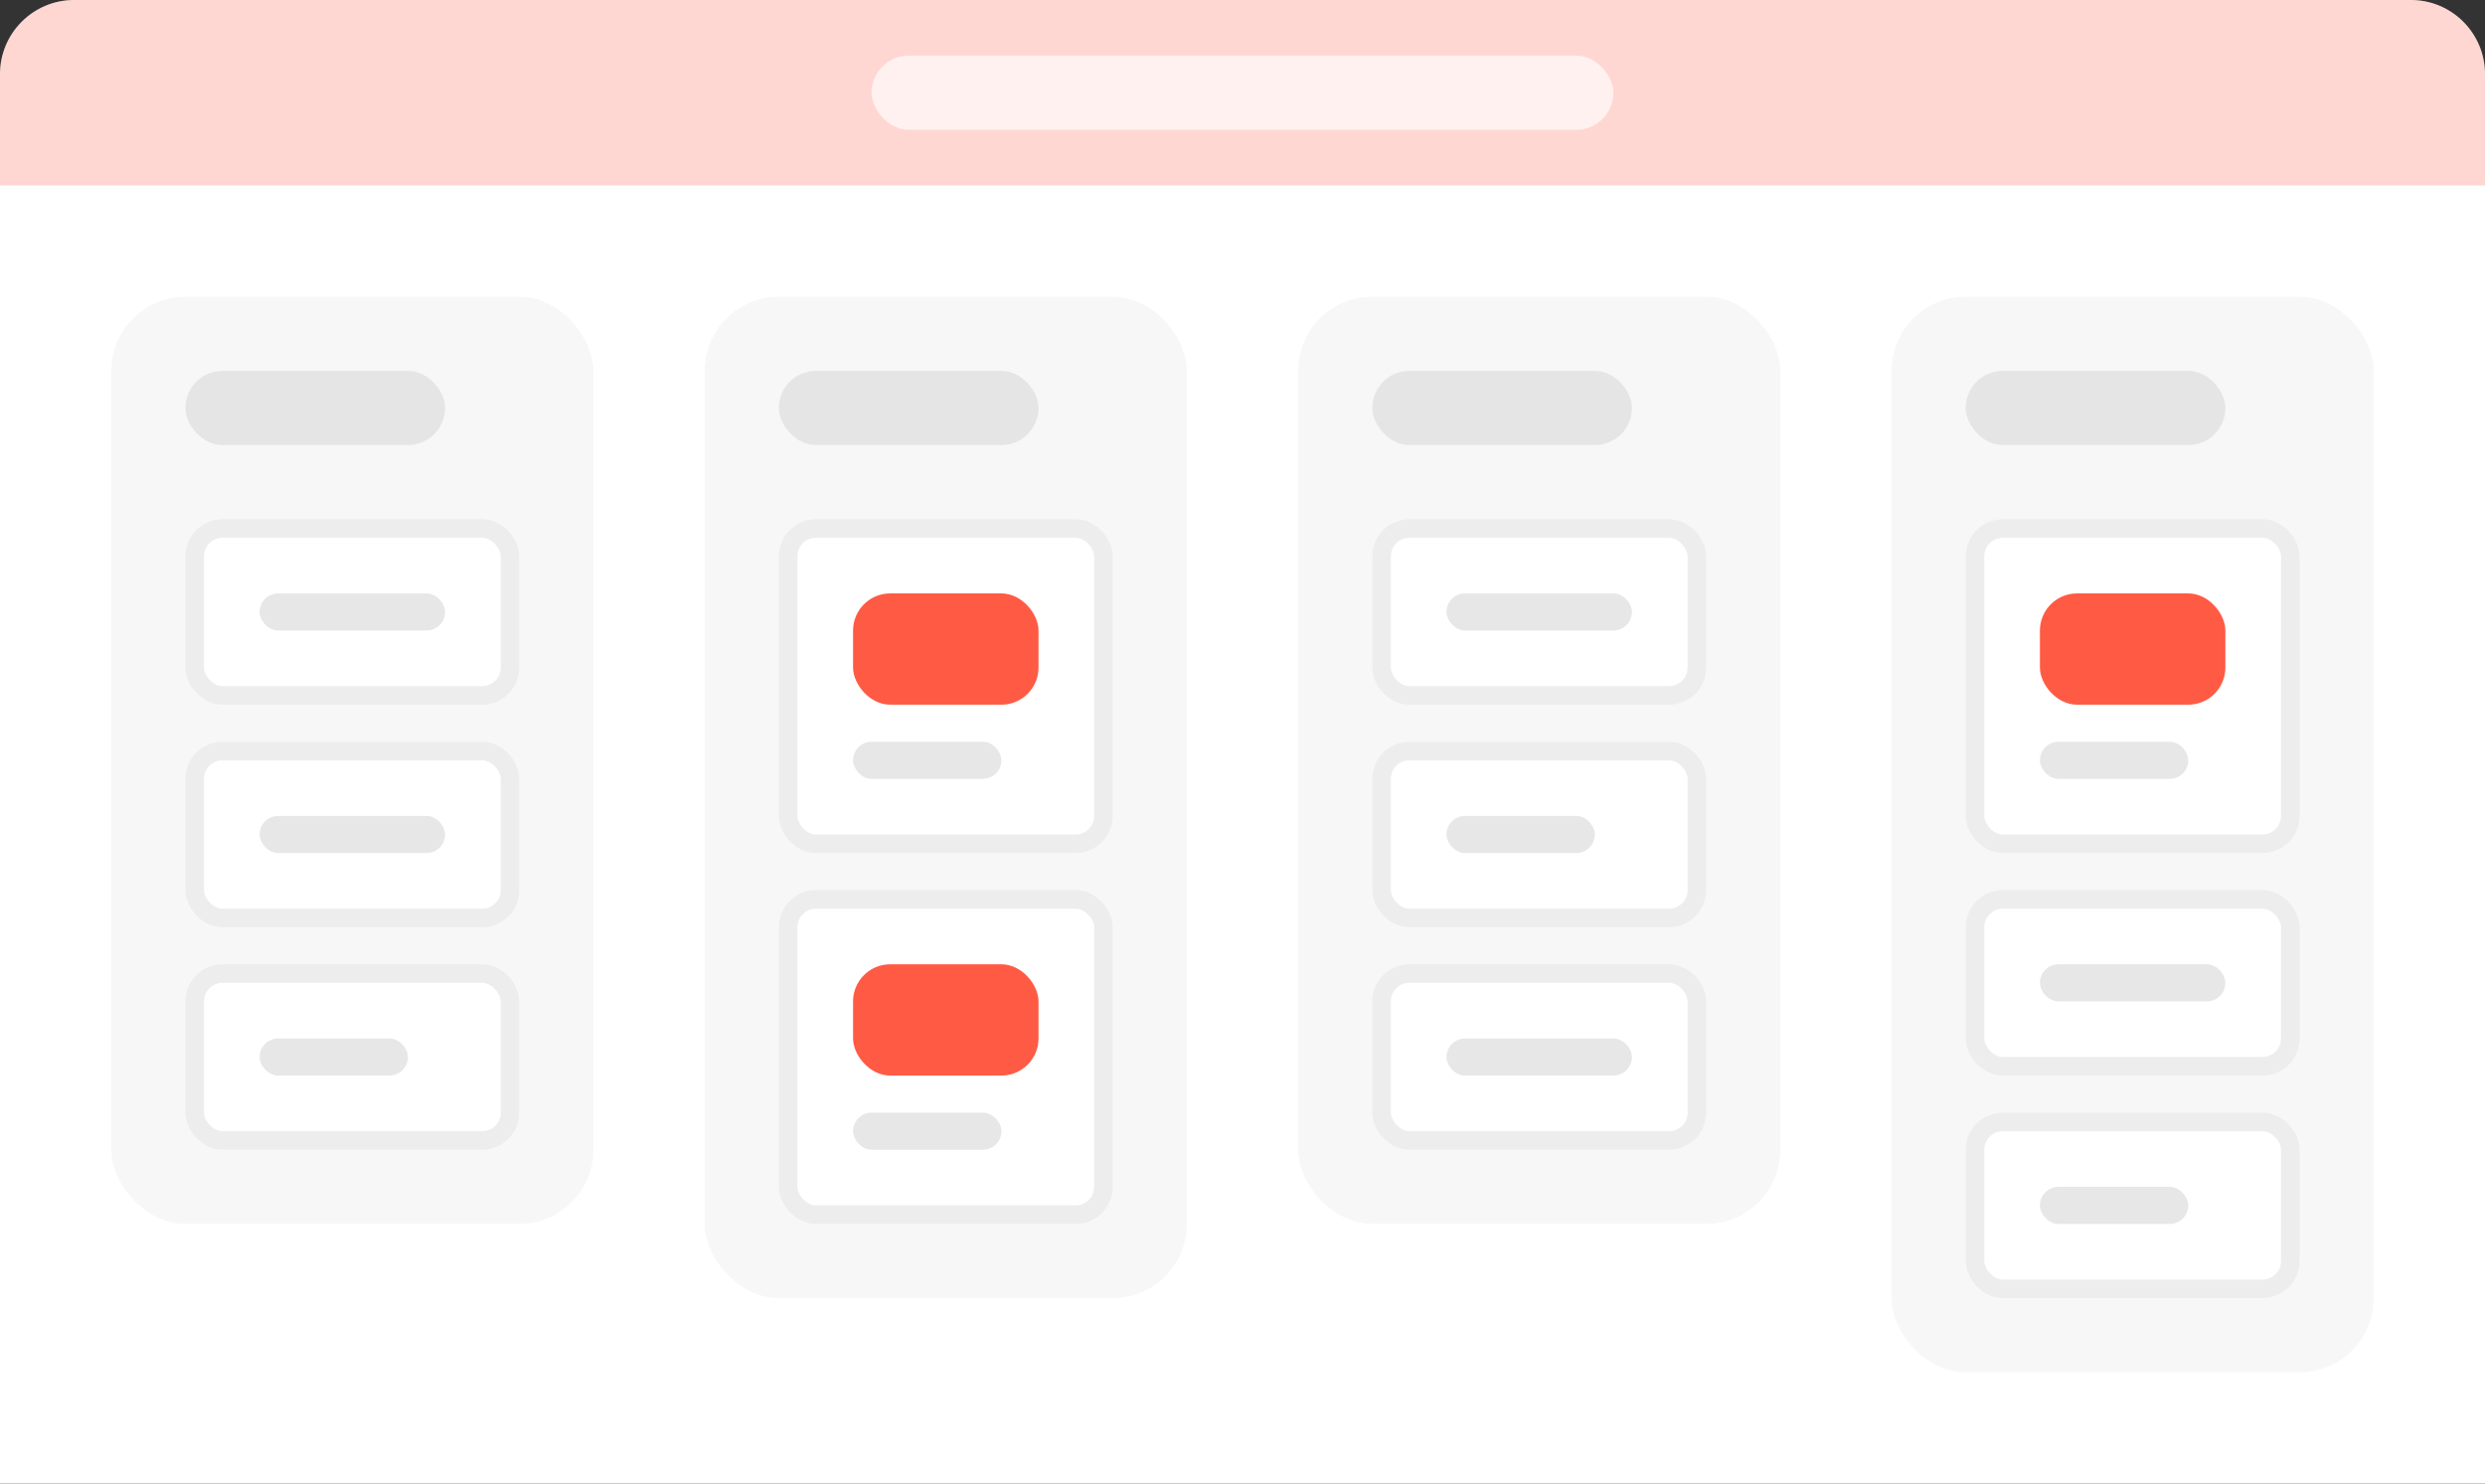 <svg viewBox="0 0 134 80" fill="none" xmlns="http://www.w3.org/2000/svg">
<rect x="0" y="0" width="134" height="80" fill="#333333" stroke="none"/>
<path d="M0 4C0 1.791 1.791 0 4 0H130C132.209 0 134 1.791 134 4V80H0V4Z" fill="white"/>
<rect x="6" y="16" width="26" height="50" rx="4" fill="#F7F7F7"/>
<rect x="10.5" y="28.5" width="17" height="9" rx="1.5" fill="white" stroke="#EDEDED"/>
<rect opacity="0.24" x="14" y="32" width="10" height="2" rx="1" fill="#9C9C9F"/>
<rect x="10.5" y="40.5" width="17" height="9" rx="1.5" fill="white" stroke="#EDEDED"/>
<rect opacity="0.24" x="14" y="44" width="10" height="2" rx="1" fill="#9C9C9F"/>
<rect x="10.5" y="52.5" width="17" height="9" rx="1.5" fill="white" stroke="#EDEDED"/>
<rect opacity="0.24" x="14" y="56" width="8" height="2" rx="1" fill="#9C9C9F"/>
<rect opacity="0.2" x="10" y="20" width="14" height="4" rx="2" fill="#9C9C9F"/>
<rect x="38" y="16" width="26" height="54" rx="4" fill="#F7F7F7"/>
<rect x="42.5" y="28.5" width="17" height="17" rx="1.5" fill="white" stroke="#EDEDED"/>
<rect opacity="0.24" x="46" y="40" width="8" height="2" rx="1" fill="#9C9C9F"/>
<rect x="46" y="32" width="10" height="6" rx="2" fill="#FF5A44"/>
<rect x="42.5" y="48.5" width="17" height="17" rx="1.5" fill="white" stroke="#EDEDED"/>
<rect opacity="0.24" x="46" y="60" width="8" height="2" rx="1" fill="#9C9C9F"/>
<rect x="46" y="52" width="10" height="6" rx="2" fill="#FF5A44"/>
<rect opacity="0.2" x="42" y="20" width="14" height="4" rx="2" fill="#9C9C9F"/>
<rect x="70" y="16" width="26" height="50" rx="4" fill="#F7F7F7"/>
<rect x="74.5" y="28.5" width="17" height="9" rx="1.5" fill="white" stroke="#EDEDED"/>
<rect opacity="0.24" x="78" y="32" width="10" height="2" rx="1" fill="#9C9C9F"/>
<rect x="74.5" y="40.5" width="17" height="9" rx="1.5" fill="white" stroke="#EDEDED"/>
<rect opacity="0.24" x="78" y="44" width="8" height="2" rx="1" fill="#9C9C9F"/>
<rect x="74.5" y="52.5" width="17" height="9" rx="1.5" fill="white" stroke="#EDEDED"/>
<rect opacity="0.24" x="78" y="56" width="10" height="2" rx="1" fill="#9C9C9F"/>
<rect opacity="0.2" x="74" y="20" width="14" height="4" rx="2" fill="#9C9C9F"/>
<rect x="102" y="16" width="26" height="58" rx="4" fill="#F7F7F7"/>
<rect x="106.5" y="28.5" width="17" height="17" rx="1.5" fill="white" stroke="#EDEDED"/>
<rect opacity="0.24" x="110" y="40" width="8" height="2" rx="1" fill="#9C9C9F"/>
<rect x="110" y="32" width="10" height="6" rx="2" fill="#FF5A44"/>
<rect x="106.5" y="48.5" width="17" height="9" rx="1.5" fill="white" stroke="#EDEDED"/>
<rect opacity="0.24" x="110" y="52" width="10" height="2" rx="1" fill="#9C9C9F"/>
<rect x="106.5" y="60.5" width="17" height="9" rx="1.5" fill="white" stroke="#EDEDED"/>
<rect opacity="0.24" x="110" y="64" width="8" height="2" rx="1" fill="#9C9C9F"/>
<rect opacity="0.2" x="106" y="20" width="14" height="4" rx="2" fill="#9C9C9F"/>
<path opacity="0.24" d="M0 4C0 1.791 1.791 0 4 0H130C132.209 0 134 1.791 134 4V10H0V4Z" fill="#FF5A44"/>
<rect opacity="0.64" x="47" y="3" width="40" height="4" rx="2" fill="white"/>
</svg>
